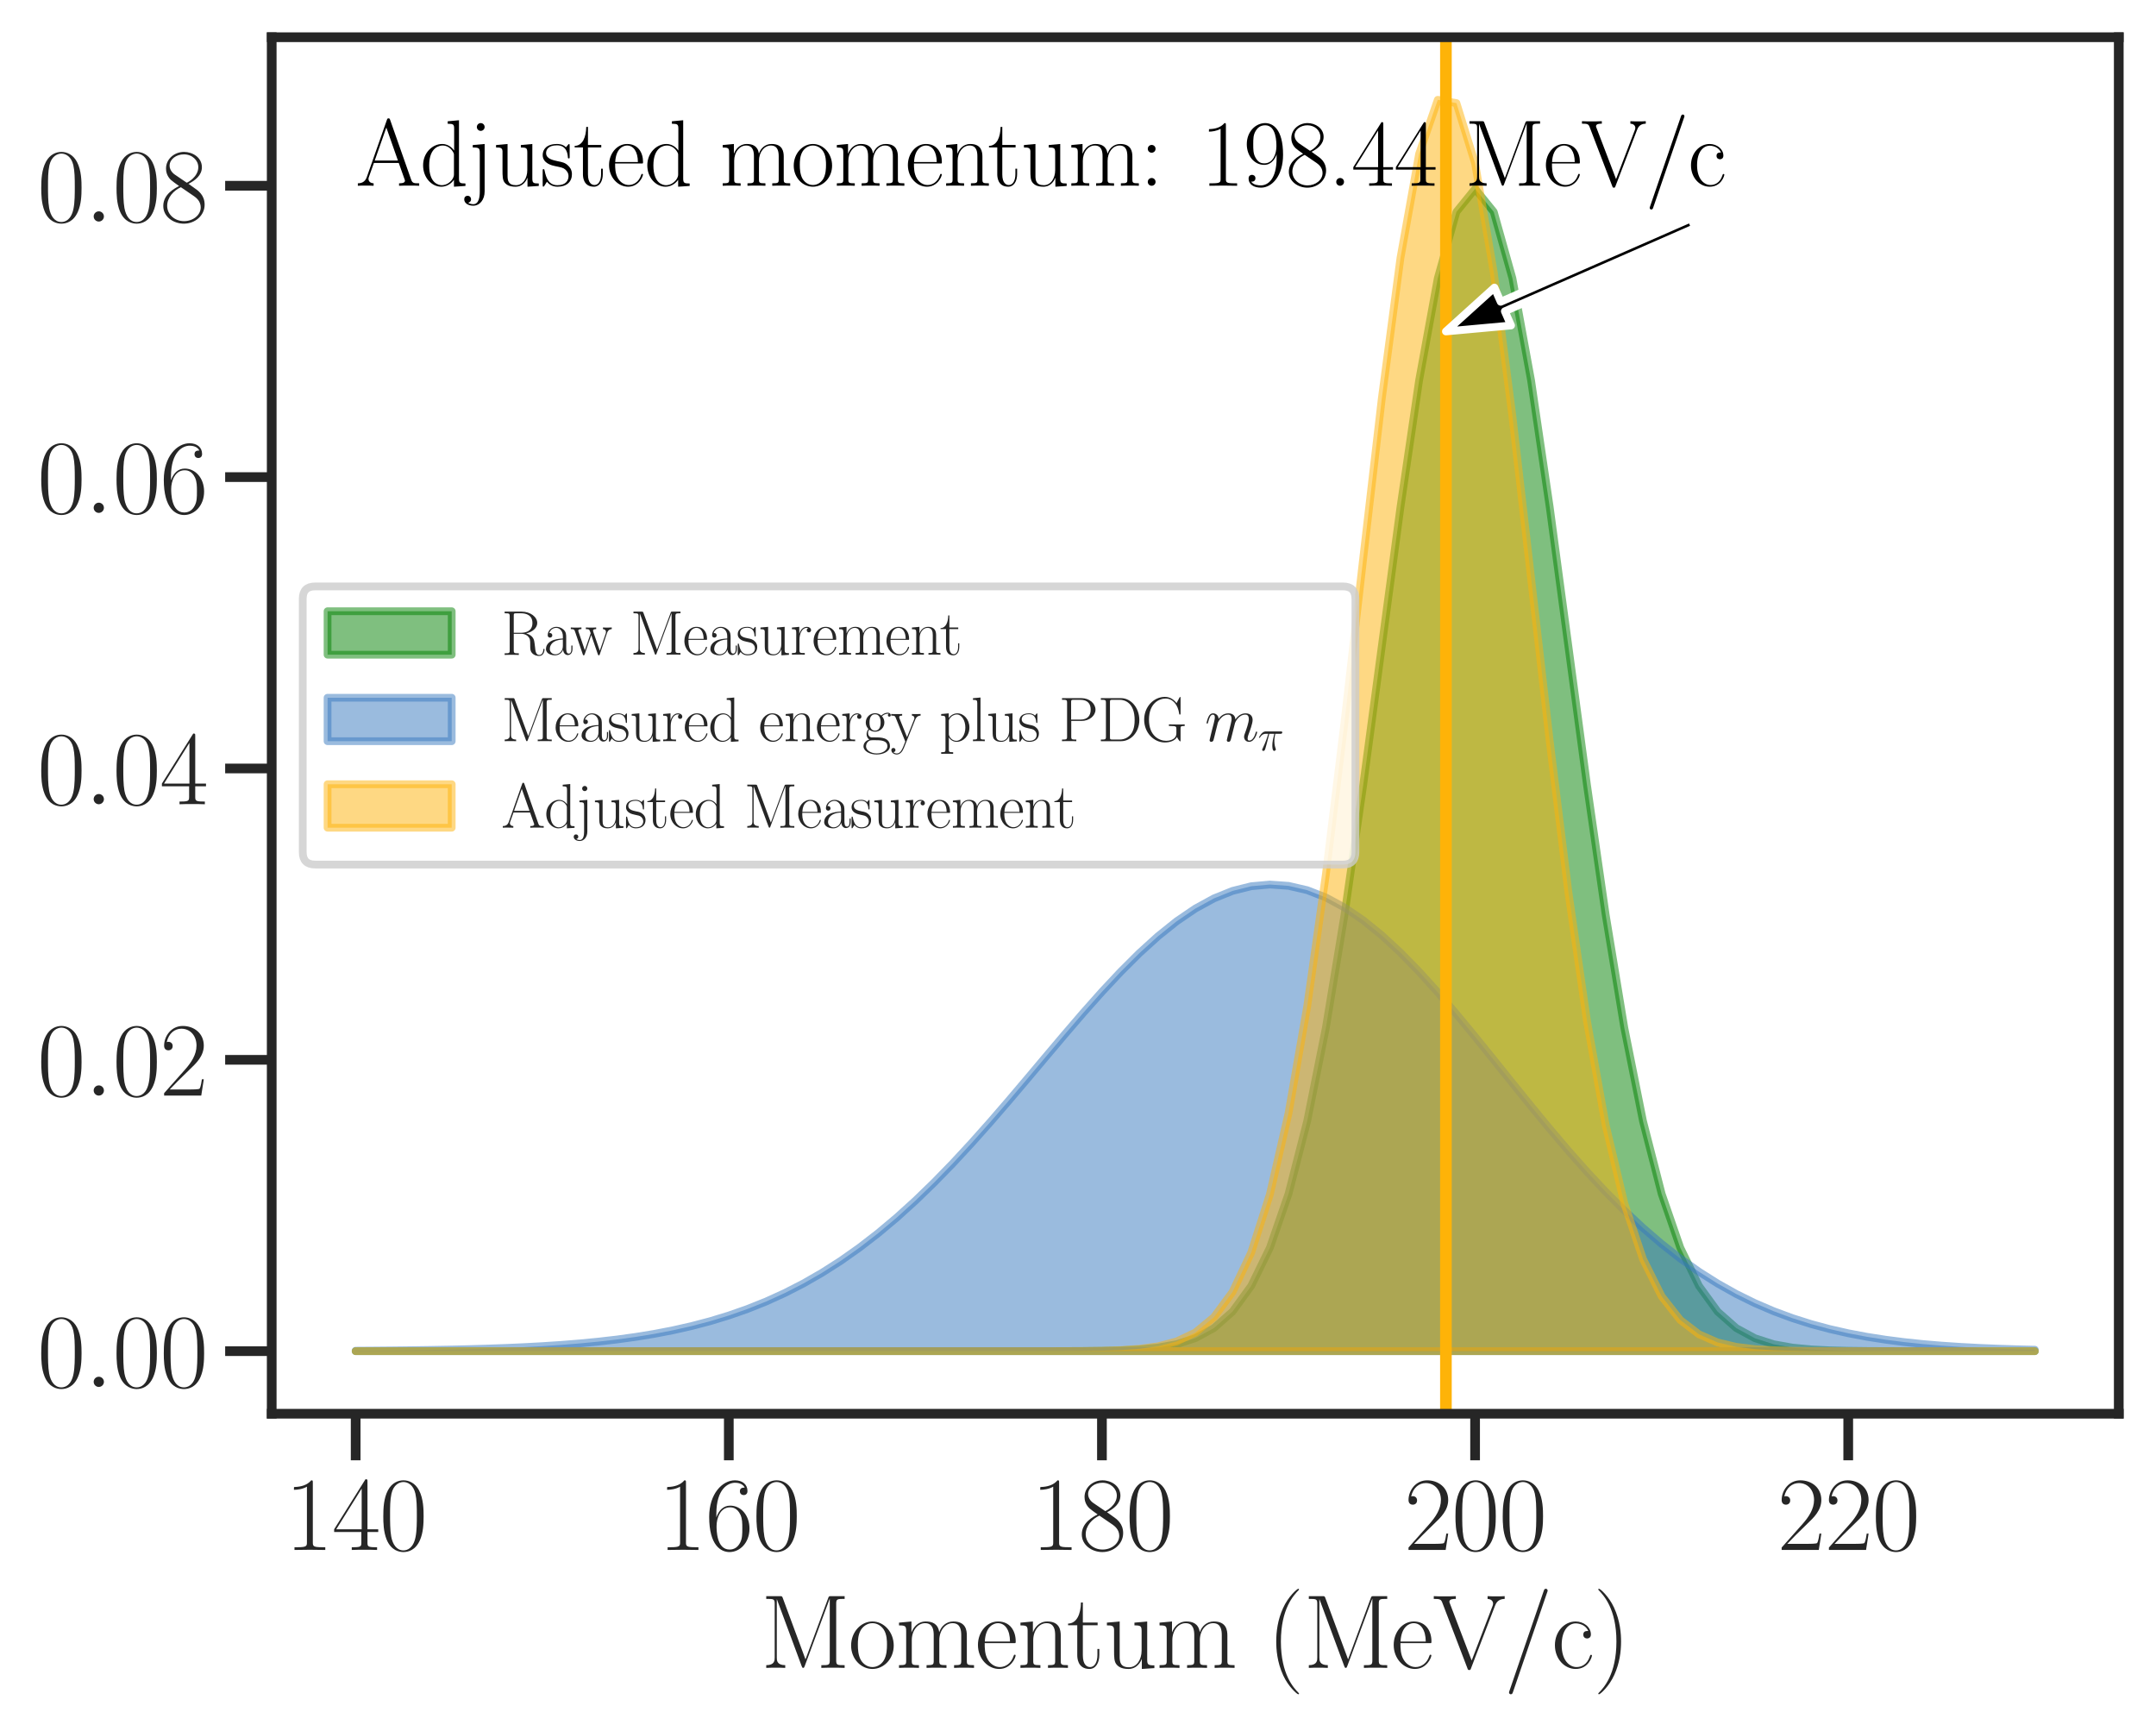 <?xml version="1.0" encoding="utf-8" standalone="no"?>
<!DOCTYPE svg PUBLIC "-//W3C//DTD SVG 1.1//EN"
  "http://www.w3.org/Graphics/SVG/1.1/DTD/svg11.dtd">
<svg xmlns:xlink="http://www.w3.org/1999/xlink" width="416.854pt" height="334.615pt" viewBox="0 0 416.854 334.615" xmlns="http://www.w3.org/2000/svg" version="1.1">
 <defs>
  <style type="text/css">*{stroke-linejoin: round; stroke-linecap: butt}</style>
 </defs>
 <g id="figure_1">
  <g id="patch_1">
   <path d="M 0 334.615 
L 416.854 334.615 
L 416.854 -0 
L 0 -0 
z
" style="fill: #ffffff"/>
  </g>
  <g id="axes_1">
   <g id="patch_2">
    <path d="M 52.534 273.312 
L 409.654 273.312 
L 409.654 7.2 
L 52.534 7.2 
z
" style="fill: #ffffff"/>
   </g>
   <g id="matplotlib.axis_1">
    <g id="xtick_1">
     <g id="line2d_1">
      <defs>
       <path id="m2708ca556c" d="M 0 0 
L 0 9 
" style="stroke: #262626; stroke-width: 1.875"/>
      </defs>
      <g>
       <use xlink:href="#m2708ca556c" x="68.766" y="273.312" style="fill: #262626; stroke: #262626; stroke-width: 1.875"/>
      </g>
     </g>
     <g id="text_1">
      <!-- $\mathdefault{140}$ -->
      <g style="fill: #262626" transform="translate(55.059 299.649) scale(0.2 -0.2)">
       <defs>
        <path id="CMR17-31" d="M 1702 4083 
C 1702 4217 1696 4224 1606 4224 
C 1357 3927 979 3833 621 3820 
C 602 3820 570 3820 563 3808 
C 557 3795 557 3782 557 3648 
C 755 3648 1088 3686 1344 3839 
L 1344 467 
C 1344 243 1331 166 781 166 
L 589 166 
L 589 0 
C 896 6 1216 12 1523 12 
C 1830 12 2150 6 2458 0 
L 2458 166 
L 2266 166 
C 1715 166 1702 236 1702 467 
L 1702 4083 
z
" transform="scale(0.016)"/>
        <path id="CMR17-34" d="M 2150 4147 
C 2150 4281 2144 4288 2029 4288 
L 128 1254 
L 128 1088 
L 1779 1088 
L 1779 460 
C 1779 230 1766 166 1318 166 
L 1197 166 
L 1197 0 
C 1402 12 1747 12 1965 12 
C 2182 12 2528 12 2733 0 
L 2733 166 
L 2611 166 
C 2163 166 2150 230 2150 460 
L 2150 1088 
L 2803 1088 
L 2803 1254 
L 2150 1254 
L 2150 4147 
z
M 1798 3723 
L 1798 1254 
L 256 1254 
L 1798 3723 
z
" transform="scale(0.016)"/>
        <path id="CMR17-30" d="M 2688 2038 
C 2688 2430 2682 3099 2413 3613 
C 2176 4063 1798 4224 1466 4224 
C 1158 4224 768 4082 525 3620 
C 269 3137 243 2539 243 2038 
C 243 1671 250 1112 448 623 
C 723 -39 1216 -128 1466 -128 
C 1760 -128 2208 -7 2470 604 
C 2662 1048 2688 1568 2688 2038 
z
M 1466 -26 
C 1056 -26 813 328 723 816 
C 653 1196 653 1749 653 2109 
C 653 2604 653 3015 736 3407 
C 858 3954 1216 4121 1466 4121 
C 1728 4121 2067 3947 2189 3420 
C 2272 3054 2278 2623 2278 2109 
C 2278 1691 2278 1176 2202 797 
C 2067 96 1690 -26 1466 -26 
z
" transform="scale(0.016)"/>
       </defs>
       <use xlink:href="#CMR17-31" transform="scale(0.996)"/>
       <use xlink:href="#CMR17-34" transform="translate(45.69 0) scale(0.996)"/>
       <use xlink:href="#CMR17-30" transform="translate(91.381 0) scale(0.996)"/>
      </g>
     </g>
    </g>
    <g id="xtick_2">
     <g id="line2d_2">
      <g>
       <use xlink:href="#m2708ca556c" x="140.912" y="273.312" style="fill: #262626; stroke: #262626; stroke-width: 1.875"/>
      </g>
     </g>
     <g id="text_2">
      <!-- $\mathdefault{160}$ -->
      <g style="fill: #262626" transform="translate(127.205 299.649) scale(0.2 -0.2)">
       <defs>
        <path id="CMR17-36" d="M 678 2198 
C 678 3712 1395 4076 1811 4076 
C 1946 4076 2272 4049 2400 3782 
C 2298 3782 2106 3782 2106 3558 
C 2106 3385 2246 3328 2336 3328 
C 2394 3328 2566 3353 2566 3571 
C 2566 3987 2246 4224 1805 4224 
C 1043 4224 243 3411 243 2011 
C 243 257 966 -128 1478 -128 
C 2099 -128 2688 431 2688 1295 
C 2688 2101 2170 2688 1517 2688 
C 1126 2688 838 2430 678 1979 
L 678 2198 
z
M 1478 25 
C 691 25 691 1212 691 1450 
C 691 1914 909 2585 1504 2585 
C 1613 2585 1926 2585 2138 2140 
C 2253 1889 2253 1624 2253 1302 
C 2253 954 2253 696 2118 438 
C 1978 173 1773 25 1478 25 
z
" transform="scale(0.016)"/>
       </defs>
       <use xlink:href="#CMR17-31" transform="scale(0.996)"/>
       <use xlink:href="#CMR17-36" transform="translate(45.69 0) scale(0.996)"/>
       <use xlink:href="#CMR17-30" transform="translate(91.381 0) scale(0.996)"/>
      </g>
     </g>
    </g>
    <g id="xtick_3">
     <g id="line2d_3">
      <g>
       <use xlink:href="#m2708ca556c" x="213.057" y="273.312" style="fill: #262626; stroke: #262626; stroke-width: 1.875"/>
      </g>
     </g>
     <g id="text_3">
      <!-- $\mathdefault{180}$ -->
      <g style="fill: #262626" transform="translate(199.35 299.649) scale(0.2 -0.2)">
       <defs>
        <path id="CMR17-38" d="M 1741 2289 
C 2144 2494 2554 2803 2554 3298 
C 2554 3884 1990 4224 1472 4224 
C 890 4224 378 3800 378 3215 
C 378 3054 416 2777 666 2533 
C 730 2469 998 2276 1171 2154 
C 883 2006 211 1652 211 945 
C 211 282 838 -128 1459 -128 
C 2144 -128 2720 366 2720 1022 
C 2720 1607 2330 1877 2074 2051 
L 1741 2289 
z
M 902 2855 
C 851 2887 595 3086 595 3388 
C 595 3781 998 4076 1459 4076 
C 1965 4076 2336 3716 2336 3298 
C 2336 2700 1670 2359 1638 2359 
C 1632 2359 1626 2359 1574 2398 
L 902 2855 
z
M 2080 1536 
C 2176 1466 2483 1253 2483 861 
C 2483 385 2010 25 1472 25 
C 890 25 448 443 448 951 
C 448 1459 838 1884 1280 2083 
L 2080 1536 
z
" transform="scale(0.016)"/>
       </defs>
       <use xlink:href="#CMR17-31" transform="scale(0.996)"/>
       <use xlink:href="#CMR17-38" transform="translate(45.69 0) scale(0.996)"/>
       <use xlink:href="#CMR17-30" transform="translate(91.381 0) scale(0.996)"/>
      </g>
     </g>
    </g>
    <g id="xtick_4">
     <g id="line2d_4">
      <g>
       <use xlink:href="#m2708ca556c" x="285.203" y="273.312" style="fill: #262626; stroke: #262626; stroke-width: 1.875"/>
      </g>
     </g>
     <g id="text_4">
      <!-- $\mathdefault{200}$ -->
      <g style="fill: #262626" transform="translate(271.496 299.649) scale(0.2 -0.2)">
       <defs>
        <path id="CMR17-32" d="M 2669 990 
L 2554 990 
C 2490 537 2438 460 2413 422 
C 2381 371 1920 371 1830 371 
L 602 371 
C 832 620 1280 1073 1824 1596 
C 2214 1966 2669 2400 2669 3033 
C 2669 3788 2067 4224 1395 4224 
C 691 4224 262 3603 262 3027 
C 262 2777 448 2745 525 2745 
C 589 2745 781 2783 781 3007 
C 781 3206 614 3264 525 3264 
C 486 3264 448 3257 422 3244 
C 544 3788 915 4057 1306 4057 
C 1862 4057 2227 3616 2227 3033 
C 2227 2477 1901 1998 1536 1583 
L 262 147 
L 262 0 
L 2515 0 
L 2669 990 
z
" transform="scale(0.016)"/>
       </defs>
       <use xlink:href="#CMR17-32" transform="scale(0.996)"/>
       <use xlink:href="#CMR17-30" transform="translate(45.69 0) scale(0.996)"/>
       <use xlink:href="#CMR17-30" transform="translate(91.381 0) scale(0.996)"/>
      </g>
     </g>
    </g>
    <g id="xtick_5">
     <g id="line2d_5">
      <g>
       <use xlink:href="#m2708ca556c" x="357.348" y="273.312" style="fill: #262626; stroke: #262626; stroke-width: 1.875"/>
      </g>
     </g>
     <g id="text_5">
      <!-- $\mathdefault{220}$ -->
      <g style="fill: #262626" transform="translate(343.641 299.649) scale(0.2 -0.2)">
       <use xlink:href="#CMR17-32" transform="scale(0.996)"/>
       <use xlink:href="#CMR17-32" transform="translate(45.69 0) scale(0.996)"/>
       <use xlink:href="#CMR17-30" transform="translate(91.381 0) scale(0.996)"/>
      </g>
     </g>
    </g>
    <g id="text_6">
     <!-- Momentum (MeV/c) -->
     <g style="fill: #262626" transform="translate(147.071 322.451) scale(0.2 -0.2)">
      <defs>
       <path id="CMR17-4d" d="M 1338 4249 
C 1299 4345 1293 4352 1158 4352 
L 339 4352 
L 339 4185 
C 781 4185 851 4185 851 3898 
L 851 624 
C 851 465 851 166 339 166 
L 339 0 
C 486 12 755 12 915 12 
C 1075 12 1344 12 1491 0 
L 1491 166 
C 979 166 979 465 979 624 
L 979 4159 
L 986 4159 
L 2490 102 
C 2515 38 2528 0 2579 0 
C 2630 0 2643 38 2669 102 
L 4186 4191 
L 4192 4191 
L 4192 453 
C 4192 166 4122 166 3680 166 
L 3680 0 
C 3853 12 4198 12 4384 12 
C 4570 12 4922 12 5094 0 
L 5094 166 
C 4653 166 4582 166 4582 453 
L 4582 3898 
C 4582 4185 4653 4185 5094 4185 
L 5094 4352 
L 4282 4352 
C 4147 4352 4141 4345 4102 4249 
L 2720 516 
L 1338 4249 
z
" transform="scale(0.016)"/>
       <path id="CMR17-6f" d="M 2758 1356 
C 2758 2176 2163 2816 1466 2816 
C 768 2816 173 2176 173 1356 
C 173 550 768 -64 1466 -64 
C 2163 -64 2758 550 2758 1356 
z
M 1466 51 
C 1165 51 909 230 762 480 
C 602 768 582 1126 582 1408 
C 582 1676 595 2009 762 2297 
C 890 2508 1139 2713 1466 2713 
C 1754 2713 1997 2553 2150 2329 
C 2349 2028 2349 1606 2349 1408 
C 2349 1158 2336 774 2163 467 
C 1984 172 1709 51 1466 51 
z
" transform="scale(0.016)"/>
       <path id="CMR17-6d" d="M 4326 1954 
C 4326 2276 4269 2816 3507 2816 
C 3072 2816 2771 2520 2656 2173 
L 2650 2173 
C 2573 2700 2195 2816 1837 2816 
C 1331 2816 1069 2424 973 2166 
L 966 2166 
L 966 2816 
L 211 2745 
L 211 2578 
C 589 2578 646 2540 646 2231 
L 646 443 
C 646 198 621 166 211 166 
L 211 0 
C 365 12 646 12 813 12 
C 979 12 1267 12 1421 0 
L 1421 166 
C 1011 166 986 192 986 443 
L 986 1678 
C 986 2269 1344 2713 1792 2713 
C 2266 2713 2317 2289 2317 1980 
L 2317 443 
C 2317 198 2291 166 1882 166 
L 1882 0 
C 2035 12 2317 12 2483 12 
C 2650 12 2938 12 3091 0 
L 3091 166 
C 2682 166 2656 192 2656 443 
L 2656 1678 
C 2656 2269 3014 2713 3462 2713 
C 3936 2713 3987 2289 3987 1980 
L 3987 443 
C 3987 198 3962 166 3552 166 
L 3552 0 
C 3706 12 3987 12 4154 12 
C 4320 12 4608 12 4762 0 
L 4762 166 
C 4352 166 4326 192 4326 443 
L 4326 1954 
z
" transform="scale(0.016)"/>
       <path id="CMR17-65" d="M 2438 1503 
C 2464 1529 2464 1542 2464 1606 
C 2464 2251 2118 2816 1389 2816 
C 710 2816 173 2175 173 1394 
C 173 554 781 -64 1459 -64 
C 2176 -64 2458 619 2458 755 
C 2458 800 2419 800 2406 800 
C 2362 800 2355 787 2330 709 
C 2189 270 1837 51 1504 51 
C 1229 51 954 206 781 490 
C 582 819 582 1200 582 1503 
L 2438 1503 
z
M 589 1600 
C 634 2511 1126 2713 1382 2713 
C 1818 2713 2112 2308 2118 1600 
L 589 1600 
z
" transform="scale(0.016)"/>
       <path id="CMR17-6e" d="M 2656 1954 
C 2656 2282 2592 2816 1837 2816 
C 1331 2816 1069 2424 973 2166 
L 966 2166 
L 966 2816 
L 211 2745 
L 211 2578 
C 589 2578 646 2540 646 2231 
L 646 443 
C 646 198 621 166 211 166 
L 211 0 
C 365 12 646 12 813 12 
C 979 12 1267 12 1421 0 
L 1421 166 
C 1011 166 986 192 986 443 
L 986 1678 
C 986 2269 1344 2713 1792 2713 
C 2266 2713 2317 2289 2317 1980 
L 2317 443 
C 2317 198 2291 166 1882 166 
L 1882 0 
C 2035 12 2317 12 2483 12 
C 2650 12 2938 12 3091 0 
L 3091 166 
C 2682 166 2656 192 2656 443 
L 2656 1954 
z
" transform="scale(0.016)"/>
       <path id="CMR17-74" d="M 966 2585 
L 1862 2585 
L 1862 2752 
L 966 2752 
L 966 3968 
L 851 3968 
C 838 3292 614 2700 70 2687 
L 70 2585 
L 627 2585 
L 627 778 
C 627 655 627 -64 1370 -64 
C 1747 -64 1965 308 1965 784 
L 1965 1151 
L 1850 1151 
L 1850 790 
C 1850 347 1677 51 1408 51 
C 1222 51 966 179 966 765 
L 966 2585 
z
" transform="scale(0.016)"/>
       <path id="CMR17-75" d="M 1882 2745 
L 1882 2579 
C 2259 2579 2317 2540 2317 2229 
L 2317 1053 
C 2317 510 2029 38 1555 38 
C 1030 38 986 355 986 691 
L 986 2816 
L 211 2745 
L 211 2579 
C 467 2579 640 2579 646 2320 
L 646 1079 
C 646 646 646 368 813 187 
C 896 103 1056 -64 1517 -64 
C 2061 -64 2272 400 2323 536 
L 2330 536 
L 2330 -64 
L 3091 -13 
L 3091 154 
C 2714 154 2656 193 2656 503 
L 2656 2816 
L 1882 2745 
z
" transform="scale(0.016)"/>
       <path id="CMR17-28" d="M 1958 -1562 
C 1958 -1556 1958 -1543 1939 -1524 
C 1645 -1223 858 -403 858 1596 
C 858 3595 1632 4408 1946 4729 
C 1946 4735 1958 4748 1958 4767 
C 1958 4787 1939 4800 1914 4800 
C 1843 4800 1299 4325 986 3620 
C 666 2909 576 2218 576 1603 
C 576 1141 621 360 1005 -467 
C 1312 -1133 1837 -1600 1914 -1600 
C 1946 -1600 1958 -1588 1958 -1562 
z
" transform="scale(0.016)"/>
       <path id="CMR17-56" d="M 3776 3762 
C 3834 3903 3936 4179 4365 4185 
L 4365 4352 
C 4218 4339 4051 4339 3891 4339 
C 3738 4339 3475 4339 3328 4352 
L 3328 4185 
C 3648 4166 3661 3942 3661 3903 
C 3661 3833 3642 3788 3622 3737 
L 2362 448 
L 1043 3903 
C 1024 3948 1011 3980 1011 4012 
C 1011 4185 1267 4185 1402 4185 
L 1402 4352 
C 1197 4339 896 4339 685 4339 
C 518 4339 218 4339 64 4352 
L 64 4185 
C 435 4185 506 4160 582 3955 
L 2106 -26 
C 2138 -116 2144 -128 2214 -128 
C 2285 -128 2291 -116 2323 -26 
L 3776 3762 
z
" transform="scale(0.016)"/>
       <path id="CMR17-2f" d="M 2605 4575 
C 2637 4658 2637 4671 2637 4684 
C 2637 4761 2579 4800 2528 4800 
C 2451 4800 2426 4748 2400 4671 
L 326 -1376 
C 294 -1460 294 -1472 294 -1485 
C 294 -1562 352 -1600 403 -1600 
C 480 -1600 506 -1549 531 -1472 
L 2605 4575 
z
" transform="scale(0.016)"/>
       <path id="CMR17-63" d="M 2234 2240 
C 2112 2240 1933 2240 1933 2015 
C 1933 1836 2080 1785 2163 1785 
C 2208 1785 2394 1804 2394 2028 
C 2394 2476 1958 2816 1466 2816 
C 787 2816 211 2201 211 1379 
C 211 521 813 -64 1466 -64 
C 2259 -64 2458 676 2458 747 
C 2458 773 2451 792 2406 792 
C 2362 792 2355 786 2330 702 
C 2163 180 1798 51 1523 51 
C 1114 51 621 431 621 1385 
C 621 2358 1094 2700 1472 2700 
C 1722 2700 2093 2582 2234 2240 
z
" transform="scale(0.016)"/>
       <path id="CMR17-29" d="M 1683 1596 
C 1683 2057 1638 2839 1254 3665 
C 947 4332 422 4800 346 4800 
C 326 4800 301 4793 301 4761 
C 301 4748 307 4742 314 4729 
C 621 4408 1402 3595 1402 1603 
C 1402 -396 627 -1210 314 -1530 
C 307 -1543 301 -1549 301 -1562 
C 301 -1594 326 -1600 346 -1600 
C 416 -1600 960 -1127 1274 -422 
C 1594 289 1683 981 1683 1596 
z
" transform="scale(0.016)"/>
      </defs>
      <use xlink:href="#CMR17-4d" transform="scale(0.996)"/>
      <use xlink:href="#CMR17-6f" transform="translate(84.687 0) scale(0.996)"/>
      <use xlink:href="#CMR17-6d" transform="translate(130.377 0) scale(0.996)"/>
      <use xlink:href="#CMR17-65" transform="translate(207.297 0) scale(0.996)"/>
      <use xlink:href="#CMR17-6e" transform="translate(247.783 0) scale(0.996)"/>
      <use xlink:href="#CMR17-74" transform="translate(296.076 0) scale(0.996)"/>
      <use xlink:href="#CMR17-75" transform="translate(331.356 0) scale(0.996)"/>
      <use xlink:href="#CMR17-6d" transform="translate(382.252 0) scale(0.996)"/>
      <use xlink:href="#CMR17-28" transform="translate(489.247 0) scale(0.996)"/>
      <use xlink:href="#CMR17-4d" transform="translate(524.528 0) scale(0.996)"/>
      <use xlink:href="#CMR17-65" transform="translate(609.215 0) scale(0.996)"/>
      <use xlink:href="#CMR17-56" transform="translate(649.701 0) scale(0.996)"/>
      <use xlink:href="#CMR17-2f" transform="translate(718.773 0) scale(0.996)"/>
      <use xlink:href="#CMR17-63" transform="translate(764.464 0) scale(0.996)"/>
      <use xlink:href="#CMR17-29" transform="translate(804.949 0) scale(0.996)"/>
     </g>
    </g>
   </g>
   <g id="matplotlib.axis_2">
    <g id="ytick_1">
     <g id="line2d_6">
      <defs>
       <path id="m08391288df" d="M 0 0 
L -9 0 
" style="stroke: #262626; stroke-width: 1.875"/>
      </defs>
      <g>
       <use xlink:href="#m08391288df" x="52.534" y="261.216" style="fill: #262626; stroke: #262626; stroke-width: 1.875"/>
      </g>
     </g>
     <g id="text_7">
      <!-- $\mathdefault{0.00}$ -->
      <g style="fill: #262626" transform="translate(7.2 268.134) scale(0.2 -0.2)">
       <defs>
        <path id="CMMI12-3a" d="M 1178 307 
C 1178 492 1024 620 870 620 
C 685 620 557 467 557 313 
C 557 128 710 0 864 0 
C 1050 0 1178 153 1178 307 
z
" transform="scale(0.016)"/>
       </defs>
       <use xlink:href="#CMR17-30" transform="scale(0.996)"/>
       <use xlink:href="#CMMI12-3a" transform="translate(45.69 0) scale(0.996)"/>
       <use xlink:href="#CMR17-30" transform="translate(72.788 0) scale(0.996)"/>
       <use xlink:href="#CMR17-30" transform="translate(118.478 0) scale(0.996)"/>
      </g>
     </g>
    </g>
    <g id="ytick_2">
     <g id="line2d_7">
      <g>
       <use xlink:href="#m08391288df" x="52.534" y="204.89" style="fill: #262626; stroke: #262626; stroke-width: 1.875"/>
      </g>
     </g>
     <g id="text_8">
      <!-- $\mathdefault{0.02}$ -->
      <g style="fill: #262626" transform="translate(7.2 211.809) scale(0.2 -0.2)">
       <use xlink:href="#CMR17-30" transform="scale(0.996)"/>
       <use xlink:href="#CMMI12-3a" transform="translate(45.69 0) scale(0.996)"/>
       <use xlink:href="#CMR17-30" transform="translate(72.788 0) scale(0.996)"/>
       <use xlink:href="#CMR17-32" transform="translate(118.478 0) scale(0.996)"/>
      </g>
     </g>
    </g>
    <g id="ytick_3">
     <g id="line2d_8">
      <g>
       <use xlink:href="#m08391288df" x="52.534" y="148.565" style="fill: #262626; stroke: #262626; stroke-width: 1.875"/>
      </g>
     </g>
     <g id="text_9">
      <!-- $\mathdefault{0.04}$ -->
      <g style="fill: #262626" transform="translate(7.2 155.483) scale(0.2 -0.2)">
       <use xlink:href="#CMR17-30" transform="scale(0.996)"/>
       <use xlink:href="#CMMI12-3a" transform="translate(45.69 0) scale(0.996)"/>
       <use xlink:href="#CMR17-30" transform="translate(72.788 0) scale(0.996)"/>
       <use xlink:href="#CMR17-34" transform="translate(118.478 0) scale(0.996)"/>
      </g>
     </g>
    </g>
    <g id="ytick_4">
     <g id="line2d_9">
      <g>
       <use xlink:href="#m08391288df" x="52.534" y="92.239" style="fill: #262626; stroke: #262626; stroke-width: 1.875"/>
      </g>
     </g>
     <g id="text_10">
      <!-- $\mathdefault{0.06}$ -->
      <g style="fill: #262626" transform="translate(7.2 99.157) scale(0.2 -0.2)">
       <use xlink:href="#CMR17-30" transform="scale(0.996)"/>
       <use xlink:href="#CMMI12-3a" transform="translate(45.69 0) scale(0.996)"/>
       <use xlink:href="#CMR17-30" transform="translate(72.788 0) scale(0.996)"/>
       <use xlink:href="#CMR17-36" transform="translate(118.478 0) scale(0.996)"/>
      </g>
     </g>
    </g>
    <g id="ytick_5">
     <g id="line2d_10">
      <g>
       <use xlink:href="#m08391288df" x="52.534" y="35.913" style="fill: #262626; stroke: #262626; stroke-width: 1.875"/>
      </g>
     </g>
     <g id="text_11">
      <!-- $\mathdefault{0.08}$ -->
      <g style="fill: #262626" transform="translate(7.2 42.832) scale(0.2 -0.2)">
       <use xlink:href="#CMR17-30" transform="scale(0.996)"/>
       <use xlink:href="#CMMI12-3a" transform="translate(45.69 0) scale(0.996)"/>
       <use xlink:href="#CMR17-30" transform="translate(72.788 0) scale(0.996)"/>
       <use xlink:href="#CMR17-38" transform="translate(118.478 0) scale(0.996)"/>
      </g>
     </g>
    </g>
   </g>
   <g id="PolyCollection_1">
    <defs>
     <path id="m6651522fae" d="M 68.766 -73.399 
L 68.766 -73.399 
L 72.374 -73.399 
L 75.981 -73.399 
L 79.588 -73.399 
L 83.196 -73.399 
L 86.803 -73.399 
L 90.41 -73.399 
L 94.017 -73.399 
L 97.625 -73.399 
L 101.232 -73.399 
L 104.839 -73.399 
L 108.446 -73.399 
L 112.054 -73.399 
L 115.661 -73.399 
L 119.268 -73.399 
L 122.876 -73.399 
L 126.483 -73.399 
L 130.09 -73.399 
L 133.697 -73.399 
L 137.305 -73.399 
L 140.912 -73.399 
L 144.519 -73.399 
L 148.126 -73.399 
L 151.734 -73.399 
L 155.341 -73.399 
L 158.948 -73.399 
L 162.556 -73.399 
L 166.163 -73.399 
L 169.77 -73.399 
L 173.377 -73.399 
L 176.985 -73.399 
L 180.592 -73.399 
L 184.199 -73.399 
L 187.806 -73.399 
L 191.414 -73.4 
L 195.021 -73.4 
L 198.628 -73.402 
L 202.236 -73.405 
L 205.843 -73.413 
L 209.45 -73.432 
L 213.057 -73.475 
L 216.665 -73.564 
L 220.272 -73.744 
L 223.879 -74.093 
L 227.486 -74.742 
L 231.094 -75.896 
L 234.701 -77.858 
L 238.308 -81.05 
L 241.916 -86.013 
L 245.523 -93.381 
L 249.13 -103.81 
L 252.737 -117.869 
L 256.345 -135.876 
L 259.952 -157.734 
L 263.559 -182.776 
L 267.166 -209.691 
L 270.774 -236.57 
L 274.381 -261.09 
L 277.988 -280.83 
L 281.596 -293.657 
L 285.203 -298.106 
L 288.81 -293.657 
L 292.417 -280.83 
L 296.025 -261.09 
L 299.632 -236.57 
L 303.239 -209.691 
L 306.846 -182.776 
L 310.454 -157.734 
L 314.061 -135.876 
L 317.668 -117.869 
L 321.276 -103.81 
L 324.883 -93.381 
L 328.49 -86.013 
L 332.097 -81.05 
L 335.705 -77.858 
L 339.312 -75.896 
L 342.919 -74.742 
L 346.526 -74.093 
L 350.134 -73.744 
L 353.741 -73.564 
L 357.348 -73.475 
L 360.956 -73.432 
L 364.563 -73.413 
L 368.17 -73.405 
L 371.777 -73.402 
L 375.385 -73.4 
L 378.992 -73.4 
L 382.599 -73.399 
L 386.206 -73.399 
L 389.814 -73.399 
L 393.421 -73.399 
L 393.421 -73.399 
L 393.421 -73.399 
L 389.814 -73.399 
L 386.206 -73.399 
L 382.599 -73.399 
L 378.992 -73.399 
L 375.385 -73.399 
L 371.777 -73.399 
L 368.17 -73.399 
L 364.563 -73.399 
L 360.956 -73.399 
L 357.348 -73.399 
L 353.741 -73.399 
L 350.134 -73.399 
L 346.526 -73.399 
L 342.919 -73.399 
L 339.312 -73.399 
L 335.705 -73.399 
L 332.097 -73.399 
L 328.49 -73.399 
L 324.883 -73.399 
L 321.276 -73.399 
L 317.668 -73.399 
L 314.061 -73.399 
L 310.454 -73.399 
L 306.846 -73.399 
L 303.239 -73.399 
L 299.632 -73.399 
L 296.025 -73.399 
L 292.417 -73.399 
L 288.81 -73.399 
L 285.203 -73.399 
L 281.596 -73.399 
L 277.988 -73.399 
L 274.381 -73.399 
L 270.774 -73.399 
L 267.166 -73.399 
L 263.559 -73.399 
L 259.952 -73.399 
L 256.345 -73.399 
L 252.737 -73.399 
L 249.13 -73.399 
L 245.523 -73.399 
L 241.916 -73.399 
L 238.308 -73.399 
L 234.701 -73.399 
L 231.094 -73.399 
L 227.486 -73.399 
L 223.879 -73.399 
L 220.272 -73.399 
L 216.665 -73.399 
L 213.057 -73.399 
L 209.45 -73.399 
L 205.843 -73.399 
L 202.236 -73.399 
L 198.628 -73.399 
L 195.021 -73.399 
L 191.414 -73.399 
L 187.806 -73.399 
L 184.199 -73.399 
L 180.592 -73.399 
L 176.985 -73.399 
L 173.377 -73.399 
L 169.77 -73.399 
L 166.163 -73.399 
L 162.556 -73.399 
L 158.948 -73.399 
L 155.341 -73.399 
L 151.734 -73.399 
L 148.126 -73.399 
L 144.519 -73.399 
L 140.912 -73.399 
L 137.305 -73.399 
L 133.697 -73.399 
L 130.09 -73.399 
L 126.483 -73.399 
L 122.876 -73.399 
L 119.268 -73.399 
L 115.661 -73.399 
L 112.054 -73.399 
L 108.446 -73.399 
L 104.839 -73.399 
L 101.232 -73.399 
L 97.625 -73.399 
L 94.017 -73.399 
L 90.41 -73.399 
L 86.803 -73.399 
L 83.196 -73.399 
L 79.588 -73.399 
L 75.981 -73.399 
L 72.374 -73.399 
L 68.766 -73.399 
z
" style="stroke: #008000; stroke-opacity: 0.5; stroke-width: 1.5"/>
    </defs>
    <g clip-path="url(#p8c3a1a5782)">
     <use xlink:href="#m6651522fae" x="0" y="334.615" style="fill: #008000; fill-opacity: 0.5; stroke: #008000; stroke-opacity: 0.5; stroke-width: 1.5"/>
    </g>
   </g>
   <g id="PolyCollection_2">
    <defs>
     <path id="m1048fd7667" d="M 68.766 -73.399 
L 68.766 -73.485 
L 72.374 -73.51 
L 75.981 -73.543 
L 79.588 -73.585 
L 83.196 -73.637 
L 86.803 -73.703 
L 90.41 -73.786 
L 94.017 -73.889 
L 97.625 -74.017 
L 101.232 -74.175 
L 104.839 -74.369 
L 108.446 -74.605 
L 112.054 -74.892 
L 115.661 -75.238 
L 119.268 -75.653 
L 122.876 -76.149 
L 126.483 -76.737 
L 130.09 -77.431 
L 133.697 -78.245 
L 137.305 -79.193 
L 140.912 -80.291 
L 144.519 -81.554 
L 148.126 -82.997 
L 151.734 -84.637 
L 155.341 -86.486 
L 158.948 -88.558 
L 162.556 -90.861 
L 166.163 -93.404 
L 169.77 -96.19 
L 173.377 -99.219 
L 176.985 -102.485 
L 180.592 -105.979 
L 184.199 -109.683 
L 187.806 -113.576 
L 191.414 -117.627 
L 195.021 -121.801 
L 198.628 -126.057 
L 202.236 -130.347 
L 205.843 -134.617 
L 209.45 -138.812 
L 213.057 -142.869 
L 216.665 -146.728 
L 220.272 -150.325 
L 223.879 -153.599 
L 227.486 -156.492 
L 231.094 -158.951 
L 234.701 -160.927 
L 238.308 -162.381 
L 241.916 -163.282 
L 245.523 -163.61 
L 249.13 -163.355 
L 252.737 -162.52 
L 256.345 -161.116 
L 259.952 -159.169 
L 263.559 -156.712 
L 267.166 -153.789 
L 270.774 -150.452 
L 274.381 -146.76 
L 277.988 -142.775 
L 281.596 -138.563 
L 285.203 -134.192 
L 288.81 -129.726 
L 292.417 -125.232 
L 296.025 -120.767 
L 299.632 -116.388 
L 303.239 -112.142 
L 306.846 -108.073 
L 310.454 -104.213 
L 314.061 -100.591 
L 317.668 -97.225 
L 321.276 -94.127 
L 324.883 -91.304 
L 328.49 -88.755 
L 332.097 -86.474 
L 335.705 -84.452 
L 339.312 -82.675 
L 342.919 -81.128 
L 346.526 -79.791 
L 350.134 -78.647 
L 353.741 -77.676 
L 357.348 -76.86 
L 360.956 -76.178 
L 364.563 -75.614 
L 368.17 -75.152 
L 371.777 -74.775 
L 375.385 -74.472 
L 378.992 -74.229 
L 382.599 -74.036 
L 386.206 -73.885 
L 389.814 -73.766 
L 393.421 -73.675 
L 393.421 -73.399 
L 393.421 -73.399 
L 389.814 -73.399 
L 386.206 -73.399 
L 382.599 -73.399 
L 378.992 -73.399 
L 375.385 -73.399 
L 371.777 -73.399 
L 368.17 -73.399 
L 364.563 -73.399 
L 360.956 -73.399 
L 357.348 -73.399 
L 353.741 -73.399 
L 350.134 -73.399 
L 346.526 -73.399 
L 342.919 -73.399 
L 339.312 -73.399 
L 335.705 -73.399 
L 332.097 -73.399 
L 328.49 -73.399 
L 324.883 -73.399 
L 321.276 -73.399 
L 317.668 -73.399 
L 314.061 -73.399 
L 310.454 -73.399 
L 306.846 -73.399 
L 303.239 -73.399 
L 299.632 -73.399 
L 296.025 -73.399 
L 292.417 -73.399 
L 288.81 -73.399 
L 285.203 -73.399 
L 281.596 -73.399 
L 277.988 -73.399 
L 274.381 -73.399 
L 270.774 -73.399 
L 267.166 -73.399 
L 263.559 -73.399 
L 259.952 -73.399 
L 256.345 -73.399 
L 252.737 -73.399 
L 249.13 -73.399 
L 245.523 -73.399 
L 241.916 -73.399 
L 238.308 -73.399 
L 234.701 -73.399 
L 231.094 -73.399 
L 227.486 -73.399 
L 223.879 -73.399 
L 220.272 -73.399 
L 216.665 -73.399 
L 213.057 -73.399 
L 209.45 -73.399 
L 205.843 -73.399 
L 202.236 -73.399 
L 198.628 -73.399 
L 195.021 -73.399 
L 191.414 -73.399 
L 187.806 -73.399 
L 184.199 -73.399 
L 180.592 -73.399 
L 176.985 -73.399 
L 173.377 -73.399 
L 169.77 -73.399 
L 166.163 -73.399 
L 162.556 -73.399 
L 158.948 -73.399 
L 155.341 -73.399 
L 151.734 -73.399 
L 148.126 -73.399 
L 144.519 -73.399 
L 140.912 -73.399 
L 137.305 -73.399 
L 133.697 -73.399 
L 130.09 -73.399 
L 126.483 -73.399 
L 122.876 -73.399 
L 119.268 -73.399 
L 115.661 -73.399 
L 112.054 -73.399 
L 108.446 -73.399 
L 104.839 -73.399 
L 101.232 -73.399 
L 97.625 -73.399 
L 94.017 -73.399 
L 90.41 -73.399 
L 86.803 -73.399 
L 83.196 -73.399 
L 79.588 -73.399 
L 75.981 -73.399 
L 72.374 -73.399 
L 68.766 -73.399 
z
" style="stroke: #3778bf; stroke-opacity: 0.5; stroke-width: 1.5"/>
    </defs>
    <g clip-path="url(#p8c3a1a5782)">
     <use xlink:href="#m1048fd7667" x="0" y="334.615" style="fill: #3778bf; fill-opacity: 0.5; stroke: #3778bf; stroke-opacity: 0.5; stroke-width: 1.5"/>
    </g>
   </g>
   <g id="PolyCollection_3">
    <defs>
     <path id="m201dddcd32" d="M 68.766 -73.399 
L 68.766 -73.399 
L 72.374 -73.399 
L 75.981 -73.399 
L 79.588 -73.399 
L 83.196 -73.399 
L 86.803 -73.399 
L 90.41 -73.399 
L 94.017 -73.399 
L 97.625 -73.399 
L 101.232 -73.399 
L 104.839 -73.399 
L 108.446 -73.399 
L 112.054 -73.399 
L 115.661 -73.399 
L 119.268 -73.399 
L 122.876 -73.399 
L 126.483 -73.399 
L 130.09 -73.399 
L 133.697 -73.399 
L 137.305 -73.399 
L 140.912 -73.399 
L 144.519 -73.399 
L 148.126 -73.399 
L 151.734 -73.399 
L 155.341 -73.399 
L 158.948 -73.399 
L 162.556 -73.399 
L 166.163 -73.399 
L 169.77 -73.399 
L 173.377 -73.399 
L 176.985 -73.399 
L 180.592 -73.399 
L 184.199 -73.399 
L 187.806 -73.399 
L 191.414 -73.4 
L 195.021 -73.4 
L 198.628 -73.401 
L 202.236 -73.405 
L 205.843 -73.414 
L 209.45 -73.436 
L 213.057 -73.487 
L 216.665 -73.602 
L 220.272 -73.845 
L 223.879 -74.335 
L 227.486 -75.275 
L 231.094 -76.989 
L 234.701 -79.959 
L 238.308 -84.844 
L 241.916 -92.459 
L 245.523 -103.701 
L 249.13 -119.388 
L 252.737 -140.023 
L 256.345 -165.527 
L 259.952 -194.998 
L 263.559 -226.587 
L 267.166 -257.587 
L 270.774 -284.759 
L 274.381 -304.871 
L 277.988 -315.319 
L 281.596 -314.684 
L 285.203 -303.044 
L 288.81 -281.963 
L 292.417 -254.143 
L 296.025 -222.856 
L 299.632 -191.319 
L 303.239 -162.167 
L 306.846 -137.154 
L 310.454 -117.086 
L 314.061 -101.958 
L 317.668 -91.21 
L 321.276 -83.996 
L 324.883 -79.414 
L 328.49 -76.656 
L 332.097 -75.081 
L 335.705 -74.228 
L 339.312 -73.789 
L 342.919 -73.574 
L 346.526 -73.474 
L 350.134 -73.43 
L 353.741 -73.411 
L 357.348 -73.404 
L 360.956 -73.401 
L 364.563 -73.4 
L 368.17 -73.399 
L 371.777 -73.399 
L 375.385 -73.399 
L 378.992 -73.399 
L 382.599 -73.399 
L 386.206 -73.399 
L 389.814 -73.399 
L 393.421 -73.399 
L 393.421 -73.399 
L 393.421 -73.399 
L 389.814 -73.399 
L 386.206 -73.399 
L 382.599 -73.399 
L 378.992 -73.399 
L 375.385 -73.399 
L 371.777 -73.399 
L 368.17 -73.399 
L 364.563 -73.399 
L 360.956 -73.399 
L 357.348 -73.399 
L 353.741 -73.399 
L 350.134 -73.399 
L 346.526 -73.399 
L 342.919 -73.399 
L 339.312 -73.399 
L 335.705 -73.399 
L 332.097 -73.399 
L 328.49 -73.399 
L 324.883 -73.399 
L 321.276 -73.399 
L 317.668 -73.399 
L 314.061 -73.399 
L 310.454 -73.399 
L 306.846 -73.399 
L 303.239 -73.399 
L 299.632 -73.399 
L 296.025 -73.399 
L 292.417 -73.399 
L 288.81 -73.399 
L 285.203 -73.399 
L 281.596 -73.399 
L 277.988 -73.399 
L 274.381 -73.399 
L 270.774 -73.399 
L 267.166 -73.399 
L 263.559 -73.399 
L 259.952 -73.399 
L 256.345 -73.399 
L 252.737 -73.399 
L 249.13 -73.399 
L 245.523 -73.399 
L 241.916 -73.399 
L 238.308 -73.399 
L 234.701 -73.399 
L 231.094 -73.399 
L 227.486 -73.399 
L 223.879 -73.399 
L 220.272 -73.399 
L 216.665 -73.399 
L 213.057 -73.399 
L 209.45 -73.399 
L 205.843 -73.399 
L 202.236 -73.399 
L 198.628 -73.399 
L 195.021 -73.399 
L 191.414 -73.399 
L 187.806 -73.399 
L 184.199 -73.399 
L 180.592 -73.399 
L 176.985 -73.399 
L 173.377 -73.399 
L 169.77 -73.399 
L 166.163 -73.399 
L 162.556 -73.399 
L 158.948 -73.399 
L 155.341 -73.399 
L 151.734 -73.399 
L 148.126 -73.399 
L 144.519 -73.399 
L 140.912 -73.399 
L 137.305 -73.399 
L 133.697 -73.399 
L 130.09 -73.399 
L 126.483 -73.399 
L 122.876 -73.399 
L 119.268 -73.399 
L 115.661 -73.399 
L 112.054 -73.399 
L 108.446 -73.399 
L 104.839 -73.399 
L 101.232 -73.399 
L 97.625 -73.399 
L 94.017 -73.399 
L 90.41 -73.399 
L 86.803 -73.399 
L 83.196 -73.399 
L 79.588 -73.399 
L 75.981 -73.399 
L 72.374 -73.399 
L 68.766 -73.399 
z
" style="stroke: #feb308; stroke-opacity: 0.5; stroke-width: 1.5"/>
    </defs>
    <g clip-path="url(#p8c3a1a5782)">
     <use xlink:href="#m201dddcd32" x="0" y="334.615" style="fill: #feb308; fill-opacity: 0.5; stroke: #feb308; stroke-opacity: 0.5; stroke-width: 1.5"/>
    </g>
   </g>
   <g id="line2d_11">
    <path d="M 279.562 273.312 
L 279.562 7.2 
" clip-path="url(#p8c3a1a5782)" style="fill: none; stroke: #feb308; stroke-width: 2.25; stroke-linecap: round"/>
   </g>
   <g id="patch_3">
    <path d="M 52.534 273.312 
L 52.534 7.2 
" style="fill: none; stroke: #262626; stroke-width: 1.875; stroke-linejoin: miter; stroke-linecap: square"/>
   </g>
   <g id="patch_4">
    <path d="M 409.654 273.312 
L 409.654 7.2 
" style="fill: none; stroke: #262626; stroke-width: 1.875; stroke-linejoin: miter; stroke-linecap: square"/>
   </g>
   <g id="patch_5">
    <path d="M 52.534 273.312 
L 409.654 273.312 
" style="fill: none; stroke: #262626; stroke-width: 1.875; stroke-linejoin: miter; stroke-linecap: square"/>
   </g>
   <g id="patch_6">
    <path d="M 52.534 7.2 
L 409.654 7.2 
" style="fill: none; stroke: #262626; stroke-width: 1.875; stroke-linejoin: miter; stroke-linecap: square"/>
   </g>
   <g id="patch_7">
    <path d="M 327.757 44.046 
Q 309.355 52.111 290.952 60.176 
L 292.157 62.924 
Q 285.859 63.5 279.562 64.076 
Q 284.254 59.836 288.945 55.597 
L 290.15 58.344 
Q 308.552 50.279 326.954 42.215 
L 327.757 44.046 
z
" style="stroke: #ffffff; stroke-width: 1.5; stroke-linecap: round"/>
   </g>
   <g id="text_12">
    <!-- Adjusted momentum:  198.44 MeV/c -->
    <g transform="translate(68.766 35.913) scale(0.18 -0.18)">
     <defs>
      <path id="CMR17-41" d="M 2323 4441 
C 2291 4524 2278 4544 2214 4544 
C 2150 4544 2138 4524 2106 4441 
L 749 580 
C 627 236 371 166 147 166 
L 147 0 
C 262 12 518 12 640 12 
C 800 12 1056 12 1210 0 
L 1210 166 
C 909 179 864 382 864 459 
C 864 516 877 548 890 586 
L 1229 1536 
L 2906 1536 
L 3290 453 
C 3322 376 3322 363 3322 338 
C 3322 166 3046 166 2925 166 
L 2925 0 
C 3110 12 3443 12 3642 12 
C 3808 12 4128 12 4282 0 
L 4282 166 
C 3942 166 3827 166 3744 402 
L 2323 4441 
z
M 2067 3924 
L 2848 1702 
L 1286 1702 
L 2067 3924 
z
" transform="scale(0.016)"/>
      <path id="CMR17-64" d="M 1869 4345 
L 1869 4179 
C 2246 4179 2304 4141 2304 3843 
L 2304 2371 
C 2278 2403 2016 2816 1498 2816 
C 845 2816 211 2228 211 1376 
C 211 529 806 -64 1434 -64 
C 1978 -64 2259 361 2291 406 
L 2291 -64 
L 3066 -13 
L 3066 154 
C 2688 154 2630 193 2630 503 
L 2630 4416 
L 1869 4345 
z
M 2291 762 
C 2291 568 2176 393 2029 264 
C 1811 70 1594 38 1472 38 
C 1286 38 621 135 621 1369 
C 621 2636 1363 2713 1530 2713 
C 1824 2713 2061 2545 2208 2313 
C 2291 2177 2291 2157 2291 2041 
L 2291 762 
z
" transform="scale(0.016)"/>
      <path id="CMR17-6a" d="M 1165 3961 
C 1165 4102 1050 4224 902 4224 
C 762 4224 640 4108 640 3961 
C 640 3820 755 3699 902 3699 
C 1043 3699 1165 3814 1165 3961 
z
M 365 2745 
L 365 2579 
C 787 2579 838 2533 838 2221 
L 838 -410 
C 838 -735 781 -1242 403 -1242 
C 358 -1242 186 -1236 45 -1145 
C 90 -1138 250 -1093 250 -911 
C 250 -787 166 -677 19 -677 
C -122 -677 -211 -774 -211 -917 
C -211 -1177 70 -1344 397 -1344 
C 838 -1344 1165 -937 1165 -384 
L 1165 2816 
L 365 2745 
z
" transform="scale(0.016)"/>
      <path id="CMR17-73" d="M 1978 2688 
C 1978 2803 1971 2809 1933 2809 
C 1907 2809 1901 2803 1824 2707 
C 1805 2681 1747 2617 1728 2592 
C 1523 2809 1235 2816 1126 2816 
C 416 2816 160 2444 160 2073 
C 160 1497 813 1363 998 1324 
C 1402 1241 1542 1216 1677 1100 
C 1760 1024 1901 883 1901 652 
C 1901 384 1747 38 1158 38 
C 602 38 403 460 288 1024 
C 269 1113 269 1120 218 1120 
C 166 1120 160 1113 160 985 
L 160 64 
C 160 -52 166 -58 205 -58 
C 237 -58 243 -52 275 0 
C 314 57 410 211 448 275 
C 576 102 800 -64 1158 -64 
C 1792 -64 2131 281 2131 780 
C 2131 1107 1958 1280 1875 1356 
C 1683 1555 1459 1600 1190 1651 
C 838 1728 390 1817 390 2208 
C 390 2374 480 2726 1126 2726 
C 1811 2726 1850 2086 1862 1881 
C 1869 1849 1901 1843 1920 1843 
C 1978 1843 1978 1862 1978 1971 
L 1978 2688 
z
" transform="scale(0.016)"/>
      <path id="CMR17-3a" d="M 1062 2489 
C 1062 2649 934 2752 800 2752 
C 672 2752 538 2649 538 2489 
C 538 2329 666 2227 800 2227 
C 928 2227 1062 2329 1062 2489 
z
M 1062 262 
C 1062 422 934 524 800 524 
C 672 524 538 422 538 262 
C 538 102 666 0 800 0 
C 928 0 1062 102 1062 262 
z
" transform="scale(0.016)"/>
      <path id="CMR17-39" d="M 2253 1871 
C 2253 448 1670 25 1190 25 
C 1043 25 685 43 538 281 
C 704 256 826 345 826 505 
C 826 678 685 736 595 736 
C 538 736 365 710 365 492 
C 365 68 742 -128 1203 -128 
C 1939 -128 2688 665 2688 2090 
C 2688 3857 1971 4224 1485 4224 
C 851 4224 243 3664 243 2800 
C 243 2000 762 1408 1414 1408 
C 1952 1408 2189 1910 2253 2122 
L 2253 1871 
z
M 1427 1510 
C 1254 1510 1011 1542 813 1929 
C 678 2181 678 2477 678 2793 
C 678 3174 678 3438 858 3722 
C 947 3857 1114 4076 1485 4076 
C 2240 4076 2240 2909 2240 2651 
C 2240 2193 2035 1510 1427 1510 
z
" transform="scale(0.016)"/>
      <path id="CMR17-2e" d="M 1062 262 
C 1062 422 934 524 800 524 
C 672 524 538 422 538 262 
C 538 102 666 0 800 0 
C 928 0 1062 102 1062 262 
z
" transform="scale(0.016)"/>
     </defs>
     <use xlink:href="#CMR17-41" transform="scale(0.996)"/>
     <use xlink:href="#CMR17-64" transform="translate(69.072 0) scale(0.996)"/>
     <use xlink:href="#CMR17-6a" transform="translate(119.968 0) scale(0.996)"/>
     <use xlink:href="#CMR17-75" transform="translate(147.441 0) scale(0.996)"/>
     <use xlink:href="#CMR17-73" transform="translate(198.337 0) scale(0.996)"/>
     <use xlink:href="#CMR17-74" transform="translate(234.138 0) scale(0.996)"/>
     <use xlink:href="#CMR17-65" transform="translate(269.419 0) scale(0.996)"/>
     <use xlink:href="#CMR17-64" transform="translate(309.904 0) scale(0.996)"/>
     <use xlink:href="#CMR17-6d" transform="translate(390.876 0) scale(0.996)"/>
     <use xlink:href="#CMR17-6f" transform="translate(467.795 0) scale(0.996)"/>
     <use xlink:href="#CMR17-6d" transform="translate(513.486 0) scale(0.996)"/>
     <use xlink:href="#CMR17-65" transform="translate(590.405 0) scale(0.996)"/>
     <use xlink:href="#CMR17-6e" transform="translate(630.891 0) scale(0.996)"/>
     <use xlink:href="#CMR17-74" transform="translate(679.184 0) scale(0.996)"/>
     <use xlink:href="#CMR17-75" transform="translate(714.465 0) scale(0.996)"/>
     <use xlink:href="#CMR17-6d" transform="translate(765.36 0) scale(0.996)"/>
     <use xlink:href="#CMR17-3a" transform="translate(842.28 0) scale(0.996)"/>
     <use xlink:href="#CMR17-31" transform="translate(907.636 0) scale(0.996)"/>
     <use xlink:href="#CMR17-39" transform="translate(953.327 0) scale(0.996)"/>
     <use xlink:href="#CMR17-38" transform="translate(999.017 0) scale(0.996)"/>
     <use xlink:href="#CMR17-2e" transform="translate(1044.708 0) scale(0.996)"/>
     <use xlink:href="#CMR17-34" transform="translate(1069.579 0) scale(0.996)"/>
     <use xlink:href="#CMR17-34" transform="translate(1115.269 0) scale(0.996)"/>
     <use xlink:href="#CMR17-4d" transform="translate(1191.036 0) scale(0.996)"/>
     <use xlink:href="#CMR17-65" transform="translate(1275.723 0) scale(0.996)"/>
     <use xlink:href="#CMR17-56" transform="translate(1316.208 0) scale(0.996)"/>
     <use xlink:href="#CMR17-2f" transform="translate(1385.281 0) scale(0.996)"/>
     <use xlink:href="#CMR17-63" transform="translate(1430.971 0) scale(0.996)"/>
    </g>
   </g>
   <g id="legend_1">
    <g id="patch_8">
     <path d="M 60.934 167.143 
L 259.662 167.143 
Q 262.062 167.143 262.062 164.743 
L 262.062 115.769 
Q 262.062 113.369 259.662 113.369 
L 60.934 113.369 
Q 58.534 113.369 58.534 115.769 
L 58.534 164.743 
Q 58.534 167.143 60.934 167.143 
z
" style="fill: #ffffff; opacity: 0.8; stroke: #cccccc; stroke-width: 1.5; stroke-linejoin: miter"/>
    </g>
    <g id="patch_9">
     <path d="M 63.334 126.569 
L 87.334 126.569 
L 87.334 118.169 
L 63.334 118.169 
z
" style="fill: #008000; fill-opacity: 0.5; stroke: #008000; stroke-opacity: 0.5; stroke-width: 1.5; stroke-linejoin: miter"/>
    </g>
    <g id="text_13">
     <!-- Raw Measurement -->
     <g style="fill: #262626" transform="translate(96.934 126.569) scale(0.12 -0.12)">
      <defs>
       <path id="CMR17-52" d="M 2509 2156 
C 3117 2278 3629 2689 3629 3203 
C 3629 3806 2950 4352 2054 4352 
L 333 4352 
L 333 4185 
C 774 4185 845 4185 845 3896 
L 845 428 
C 845 140 774 140 333 140 
L 333 -26 
C 518 -13 851 -13 1050 -13 
C 1248 -13 1581 -13 1766 -26 
L 1766 140 
C 1325 140 1254 140 1254 428 
L 1254 2112 
L 2003 2112 
C 2368 2112 2573 1964 2662 1881 
C 2918 1632 2918 1459 2918 1024 
C 2918 595 2918 377 3110 160 
C 3354 -103 3680 -128 3821 -128 
C 4294 -128 4365 403 4365 512 
C 4365 550 4365 595 4307 595 
C 4256 595 4250 556 4250 531 
C 4218 115 4032 -26 3834 -26 
C 3482 -26 3443 377 3405 768 
C 3386 902 3373 998 3360 1139 
C 3322 1459 3270 1926 2509 2156 
z
M 1984 2214 
L 1254 2214 
L 1254 3935 
C 1254 4153 1267 4185 1523 4185 
L 1990 4185 
C 2522 4185 3142 3999 3142 3203 
C 3142 2374 2464 2214 1984 2214 
z
" transform="scale(0.016)"/>
       <path id="CMR17-61" d="M 2304 1656 
C 2304 2048 2304 2275 2035 2534 
C 1798 2751 1523 2816 1306 2816 
C 800 2816 435 2408 435 1977 
C 435 1740 627 1728 666 1728 
C 749 1728 896 1779 896 1958 
C 896 2118 774 2188 666 2188 
C 640 2188 608 2182 589 2176 
C 723 2594 1069 2713 1293 2713 
C 1613 2713 1965 2421 1965 1875 
L 1965 1632 
C 1587 1619 1133 1568 774 1373 
C 371 1147 256 822 256 576 
C 256 77 832 -64 1171 -64 
C 1523 -64 1850 135 1990 505 
C 2003 219 2182 -39 2464 -39 
C 2598 -39 2938 51 2938 563 
L 2938 926 
L 2822 926 
L 2822 557 
C 2822 161 2650 109 2566 109 
C 2304 109 2304 446 2304 732 
L 2304 1656 
z
M 1965 887 
C 1965 323 1568 38 1216 38 
C 896 38 646 278 646 576 
C 646 771 730 1114 1101 1322 
C 1408 1497 1760 1523 1965 1536 
L 1965 887 
z
" transform="scale(0.016)"/>
       <path id="CMR17-77" d="M 3725 2186 
C 3853 2566 4109 2579 4205 2585 
L 4205 2752 
C 4077 2745 3949 2739 3821 2739 
C 3699 2739 3424 2739 3315 2752 
L 3315 2585 
C 3514 2572 3622 2456 3622 2296 
C 3622 2251 3610 2193 3597 2148 
L 2995 398 
L 2342 2296 
C 2330 2341 2310 2392 2310 2418 
C 2310 2585 2528 2585 2630 2585 
L 2630 2752 
C 2483 2739 2214 2739 2061 2739 
C 1901 2739 1734 2739 1587 2752 
L 1587 2585 
C 1939 2585 1939 2572 2074 2167 
L 1485 443 
L 851 2302 
C 819 2386 819 2399 819 2418 
C 819 2585 1037 2585 1139 2585 
L 1139 2752 
C 986 2739 717 2739 557 2739 
C 416 2739 198 2739 64 2752 
L 64 2585 
C 346 2585 416 2566 486 2353 
L 1274 38 
C 1299 -45 1318 -64 1370 -64 
C 1414 -64 1440 -52 1472 44 
L 2131 1987 
L 2797 44 
C 2829 -52 2854 -64 2899 -64 
C 2950 -64 2970 -45 2995 38 
L 3725 2186 
z
" transform="scale(0.016)"/>
       <path id="CMR17-72" d="M 960 1517 
C 960 2134 1222 2713 1702 2713 
C 1747 2713 1792 2707 1837 2687 
C 1837 2687 1696 2642 1696 2475 
C 1696 2321 1818 2257 1914 2257 
C 1990 2257 2131 2302 2131 2482 
C 2131 2687 1926 2816 1709 2816 
C 1222 2816 1011 2340 947 2115 
L 941 2115 
L 941 2816 
L 198 2745 
L 198 2578 
C 576 2578 634 2540 634 2231 
L 634 443 
C 634 198 608 166 198 166 
L 198 0 
C 352 12 646 12 813 12 
C 998 12 1325 12 1498 0 
L 1498 166 
C 1037 166 960 166 960 455 
L 960 1517 
z
" transform="scale(0.016)"/>
      </defs>
      <use xlink:href="#CMR17-52" transform="scale(0.996)"/>
      <use xlink:href="#CMR17-61" transform="translate(67.791 0) scale(0.996)"/>
      <use xlink:href="#CMR17-77" transform="translate(110.879 0) scale(0.996)"/>
      <use xlink:href="#CMR17-4d" transform="translate(207.465 0) scale(0.996)"/>
      <use xlink:href="#CMR17-65" transform="translate(292.152 0) scale(0.996)"/>
      <use xlink:href="#CMR17-61" transform="translate(332.638 0) scale(0.996)"/>
      <use xlink:href="#CMR17-73" transform="translate(378.328 0) scale(0.996)"/>
      <use xlink:href="#CMR17-75" transform="translate(414.129 0) scale(0.996)"/>
      <use xlink:href="#CMR17-72" transform="translate(465.025 0) scale(0.996)"/>
      <use xlink:href="#CMR17-65" transform="translate(500.306 0) scale(0.996)"/>
      <use xlink:href="#CMR17-6d" transform="translate(540.791 0) scale(0.996)"/>
      <use xlink:href="#CMR17-65" transform="translate(617.711 0) scale(0.996)"/>
      <use xlink:href="#CMR17-6e" transform="translate(658.196 0) scale(0.996)"/>
      <use xlink:href="#CMR17-74" transform="translate(706.489 0) scale(0.996)"/>
     </g>
    </g>
    <g id="patch_10">
     <path d="M 63.334 143.294 
L 87.334 143.294 
L 87.334 134.894 
L 63.334 134.894 
z
" style="fill: #3778bf; fill-opacity: 0.5; stroke: #3778bf; stroke-opacity: 0.5; stroke-width: 1.5; stroke-linejoin: miter"/>
    </g>
    <g id="text_14">
     <!-- Measured energy plus PDG $m_{\pi}$ -->
     <g style="fill: #262626" transform="translate(96.934 143.294) scale(0.12 -0.12)">
      <defs>
       <path id="CMR17-67" d="M 710 1165 
C 832 1068 1043 960 1299 960 
C 1805 960 2240 1359 2240 1895 
C 2240 2063 2189 2321 1997 2521 
C 2176 2713 2438 2777 2586 2777 
C 2611 2777 2650 2777 2682 2758 
C 2656 2751 2598 2726 2598 2623 
C 2598 2540 2656 2483 2739 2483 
C 2835 2483 2886 2547 2886 2630 
C 2886 2751 2790 2880 2586 2880 
C 2330 2880 2106 2758 1926 2591 
C 1734 2764 1504 2828 1299 2828 
C 794 2828 358 2431 358 1895 
C 358 1527 570 1294 634 1230 
C 442 1004 442 742 442 710 
C 442 544 506 300 723 166 
C 390 82 128 -184 128 -517 
C 128 -996 736 -1344 1466 -1344 
C 2170 -1344 2803 -1009 2803 -510 
C 2803 384 1856 384 1363 384 
C 1216 384 954 384 922 390 
C 723 422 589 601 589 825 
C 589 883 589 1024 710 1165 
z
M 1299 1068 
C 736 1068 736 1766 736 1895 
C 736 2024 736 2719 1299 2719 
C 1862 2719 1862 2024 1862 1895 
C 1862 1766 1862 1068 1299 1068 
z
M 1466 -1236 
C 826 -1236 384 -883 384 -517 
C 384 -311 493 -118 634 -11 
C 794 102 858 102 1293 102 
C 1818 102 2547 102 2547 -517 
C 2547 -883 2106 -1236 1466 -1236 
z
" transform="scale(0.016)"/>
       <path id="CMR17-79" d="M 2496 2183 
C 2656 2579 2944 2585 3034 2585 
L 3034 2752 
C 2912 2745 2752 2739 2630 2739 
C 2496 2739 2285 2739 2157 2752 
L 2157 2585 
C 2400 2566 2406 2384 2406 2332 
C 2406 2268 2394 2235 2362 2158 
L 1664 409 
L 902 2300 
C 870 2378 870 2423 870 2430 
C 870 2572 1018 2585 1171 2585 
L 1171 2752 
C 1018 2739 742 2739 582 2739 
C 410 2739 205 2739 64 2752 
L 64 2585 
C 410 2585 448 2553 531 2345 
L 1485 -31 
C 1197 -795 1030 -1242 627 -1242 
C 557 -1242 397 -1223 282 -1106 
C 429 -1093 493 -1002 493 -892 
C 493 -782 416 -685 288 -685 
C 147 -685 77 -782 77 -899 
C 77 -1158 339 -1344 627 -1344 
C 998 -1344 1229 -983 1357 -659 
L 2496 2183 
z
" transform="scale(0.016)"/>
       <path id="CMR17-70" d="M 1408 -1114 
C 998 -1114 973 -1088 973 -834 
L 973 380 
C 1158 109 1427 -64 1766 -64 
C 2406 -64 3053 503 3053 1382 
C 3053 2196 2496 2816 1837 2816 
C 1453 2816 1139 2603 960 2345 
L 960 2816 
L 198 2745 
L 198 2577 
C 576 2577 634 2539 634 2228 
L 634 -834 
C 634 -1081 608 -1114 198 -1114 
L 198 -1280 
C 352 -1268 634 -1268 800 -1268 
C 966 -1268 1254 -1268 1408 -1280 
L 1408 -1114 
z
M 973 2015 
C 973 2106 973 2241 1222 2481 
C 1254 2506 1472 2700 1792 2700 
C 2259 2700 2643 2112 2643 1376 
C 2643 639 2234 38 1728 38 
C 1498 38 1248 148 1056 451 
C 973 594 973 632 973 736 
L 973 2015 
z
" transform="scale(0.016)"/>
       <path id="CMR17-6c" d="M 979 4416 
L 218 4345 
L 218 4179 
C 595 4179 653 4141 653 3835 
L 653 439 
C 653 198 627 166 218 166 
L 218 0 
C 371 12 653 12 813 12 
C 979 12 1261 12 1414 0 
L 1414 166 
C 1005 166 979 191 979 439 
L 979 4416 
z
" transform="scale(0.016)"/>
       <path id="CMR17-50" d="M 1267 2048 
L 2291 2048 
C 3117 2048 3718 2583 3718 3187 
C 3718 3791 3130 4352 2291 4352 
L 333 4352 
L 333 4185 
C 774 4185 845 4185 845 3899 
L 845 453 
C 845 166 774 166 333 166 
L 333 0 
C 518 12 858 12 1056 12 
C 1254 12 1594 12 1779 0 
L 1779 166 
C 1338 166 1267 166 1267 453 
L 1267 2048 
z
M 1254 2182 
L 1254 3937 
C 1254 4153 1267 4185 1523 4185 
L 2170 4185 
C 2995 4185 3232 3715 3232 3187 
C 3232 2608 2950 2182 2170 2182 
L 1254 2182 
z
" transform="scale(0.016)"/>
       <path id="CMR17-44" d="M 333 4352 
L 333 4185 
C 774 4185 845 4185 845 3898 
L 845 453 
C 845 166 774 166 333 166 
L 333 0 
L 2368 0 
C 3398 0 4224 943 4224 2140 
C 4224 3344 3411 4352 2368 4352 
L 333 4352 
z
M 1523 166 
C 1267 166 1254 198 1254 414 
L 1254 3936 
C 1254 4153 1267 4185 1523 4185 
L 2240 4185 
C 2771 4185 3750 3873 3750 2140 
C 3750 1242 3488 879 3366 707 
C 3213 510 2848 166 2240 166 
L 1523 166 
z
" transform="scale(0.016)"/>
       <path id="CMR17-47" d="M 3974 1258 
C 3974 1503 3994 1536 4390 1536 
L 4390 1702 
C 4237 1689 3891 1689 3718 1689 
C 3539 1689 3040 1696 2797 1702 
L 2797 1536 
L 2989 1536 
C 3539 1536 3552 1464 3552 1232 
L 3552 806 
C 3552 96 2720 38 2522 38 
C 1862 38 781 496 781 2179 
C 781 3862 1843 4313 2464 4313 
C 3187 4313 3712 3681 3834 2785 
C 3846 2708 3846 2695 3904 2695 
C 3974 2695 3974 2708 3974 2824 
L 3974 4351 
C 3974 4467 3968 4473 3930 4473 
C 3904 4473 3898 4467 3853 4390 
L 3571 3849 
C 3258 4249 2874 4480 2381 4480 
C 1286 4480 294 3507 294 2179 
C 294 858 1267 -128 2394 -128 
C 2912 -128 3418 57 3616 425 
C 3725 161 3904 -20 3936 -20 
C 3968 -20 3974 -13 3974 102 
L 3974 1258 
z
" transform="scale(0.016)"/>
       <path id="CMMI12-6d" d="M 1318 1870 
C 1331 1909 1491 2228 1728 2432 
C 1894 2585 2112 2687 2362 2687 
C 2618 2687 2707 2496 2707 2241 
C 2707 2202 2707 2075 2630 1775 
L 2470 1117 
C 2419 925 2298 453 2285 383 
C 2259 287 2221 121 2221 95 
C 2221 6 2291 -64 2387 -64 
C 2579 -64 2611 83 2669 313 
L 3053 1838 
C 3066 1890 3398 2687 4102 2687 
C 4358 2687 4448 2496 4448 2241 
C 4448 1883 4198 1187 4058 804 
C 4000 651 3968 568 3968 453 
C 3968 166 4166 -64 4474 -64 
C 5069 -64 5293 874 5293 913 
C 5293 945 5267 970 5229 970 
C 5171 970 5165 951 5133 842 
C 4986 332 4749 64 4493 64 
C 4429 64 4326 70 4326 274 
C 4326 440 4403 645 4429 715 
C 4544 1021 4832 1775 4832 2145 
C 4832 2528 4608 2816 4122 2816 
C 3693 2816 3347 2573 3091 2196 
C 3072 2541 2861 2816 2381 2816 
C 1811 2816 1510 2413 1395 2253 
C 1376 2617 1114 2816 832 2816 
C 646 2816 499 2726 378 2483 
C 262 2253 173 1864 173 1838 
C 173 1813 198 1781 243 1781 
C 294 1781 301 1787 339 1934 
C 435 2311 557 2687 813 2687 
C 960 2687 1011 2585 1011 2394 
C 1011 2253 947 2004 902 1807 
L 723 1117 
C 698 996 627 708 595 593 
C 550 427 480 127 480 95 
C 480 6 550 -64 646 -64 
C 723 -64 813 -26 864 70 
C 877 102 934 325 966 453 
L 1107 1028 
L 1318 1870 
z
" transform="scale(0.016)"/>
       <path id="CMMI12-19" d="M 1658 2406 
L 2381 2406 
C 2208 1691 2099 1225 2099 715 
C 2099 625 2099 -64 2362 -64 
C 2496 -64 2611 57 2611 166 
C 2611 198 2611 210 2566 306 
C 2394 746 2394 1295 2394 1340 
C 2394 1378 2394 1832 2528 2406 
L 3245 2406 
C 3328 2406 3539 2406 3539 2611 
C 3539 2752 3418 2752 3302 2752 
L 1197 2752 
C 1050 2752 832 2752 538 2438 
C 371 2253 166 1915 166 1876 
C 166 1838 198 1825 237 1825 
C 282 1825 288 1844 320 1883 
C 653 2406 986 2406 1146 2406 
L 1510 2406 
C 1370 1927 1210 1372 685 255 
C 634 153 634 140 634 102 
C 634 -32 749 -64 806 -64 
C 992 -64 1043 102 1120 370 
C 1222 695 1222 708 1286 964 
L 1658 2406 
z
" transform="scale(0.016)"/>
      </defs>
      <use xlink:href="#CMR17-4d" transform="scale(0.996)"/>
      <use xlink:href="#CMR17-65" transform="translate(84.687 0) scale(0.996)"/>
      <use xlink:href="#CMR17-61" transform="translate(125.173 0) scale(0.996)"/>
      <use xlink:href="#CMR17-73" transform="translate(170.863 0) scale(0.996)"/>
      <use xlink:href="#CMR17-75" transform="translate(206.664 0) scale(0.996)"/>
      <use xlink:href="#CMR17-72" transform="translate(257.56 0) scale(0.996)"/>
      <use xlink:href="#CMR17-65" transform="translate(292.841 0) scale(0.996)"/>
      <use xlink:href="#CMR17-64" transform="translate(333.326 0) scale(0.996)"/>
      <use xlink:href="#CMR17-65" transform="translate(414.298 0) scale(0.996)"/>
      <use xlink:href="#CMR17-6e" transform="translate(454.783 0) scale(0.996)"/>
      <use xlink:href="#CMR17-65" transform="translate(505.679 0) scale(0.996)"/>
      <use xlink:href="#CMR17-72" transform="translate(546.164 0) scale(0.996)"/>
      <use xlink:href="#CMR17-67" transform="translate(581.445 0) scale(0.996)"/>
      <use xlink:href="#CMR17-79" transform="translate(627.135 0) scale(0.996)"/>
      <use xlink:href="#CMR17-70" transform="translate(705.504 0) scale(0.996)"/>
      <use xlink:href="#CMR17-6c" transform="translate(756.4 0) scale(0.996)"/>
      <use xlink:href="#CMR17-75" transform="translate(781.271 0) scale(0.996)"/>
      <use xlink:href="#CMR17-73" transform="translate(832.166 0) scale(0.996)"/>
      <use xlink:href="#CMR17-50" transform="translate(898.043 0) scale(0.996)"/>
      <use xlink:href="#CMR17-44" transform="translate(960.63 0) scale(0.996)"/>
      <use xlink:href="#CMR17-47" transform="translate(1031.023 0) scale(0.996)"/>
      <use xlink:href="#CMMI12-6d" transform="translate(1133.455 0) scale(0.996)"/>
      <use xlink:href="#CMMI12-19" transform="translate(1218.782 -14.944) scale(0.697)"/>
     </g>
    </g>
    <g id="patch_11">
     <path d="M 63.334 160.018 
L 87.334 160.018 
L 87.334 151.618 
L 63.334 151.618 
z
" style="fill: #feb308; fill-opacity: 0.5; stroke: #feb308; stroke-opacity: 0.5; stroke-width: 1.5; stroke-linejoin: miter"/>
    </g>
    <g id="text_15">
     <!-- Adjusted Measurement -->
     <g style="fill: #262626" transform="translate(96.934 160.018) scale(0.12 -0.12)">
      <use xlink:href="#CMR17-41" transform="scale(0.996)"/>
      <use xlink:href="#CMR17-64" transform="translate(69.072 0) scale(0.996)"/>
      <use xlink:href="#CMR17-6a" transform="translate(119.968 0) scale(0.996)"/>
      <use xlink:href="#CMR17-75" transform="translate(147.441 0) scale(0.996)"/>
      <use xlink:href="#CMR17-73" transform="translate(198.337 0) scale(0.996)"/>
      <use xlink:href="#CMR17-74" transform="translate(234.138 0) scale(0.996)"/>
      <use xlink:href="#CMR17-65" transform="translate(269.419 0) scale(0.996)"/>
      <use xlink:href="#CMR17-64" transform="translate(309.904 0) scale(0.996)"/>
      <use xlink:href="#CMR17-4d" transform="translate(390.876 0) scale(0.996)"/>
      <use xlink:href="#CMR17-65" transform="translate(475.563 0) scale(0.996)"/>
      <use xlink:href="#CMR17-61" transform="translate(516.048 0) scale(0.996)"/>
      <use xlink:href="#CMR17-73" transform="translate(561.739 0) scale(0.996)"/>
      <use xlink:href="#CMR17-75" transform="translate(597.54 0) scale(0.996)"/>
      <use xlink:href="#CMR17-72" transform="translate(648.436 0) scale(0.996)"/>
      <use xlink:href="#CMR17-65" transform="translate(683.716 0) scale(0.996)"/>
      <use xlink:href="#CMR17-6d" transform="translate(724.202 0) scale(0.996)"/>
      <use xlink:href="#CMR17-65" transform="translate(801.122 0) scale(0.996)"/>
      <use xlink:href="#CMR17-6e" transform="translate(841.607 0) scale(0.996)"/>
      <use xlink:href="#CMR17-74" transform="translate(889.9 0) scale(0.996)"/>
     </g>
    </g>
   </g>
  </g>
 </g>
 <defs>
  <clipPath id="p8c3a1a5782">
   <rect x="52.534" y="7.2" width="357.12" height="266.112"/>
  </clipPath>
 </defs>
</svg>
